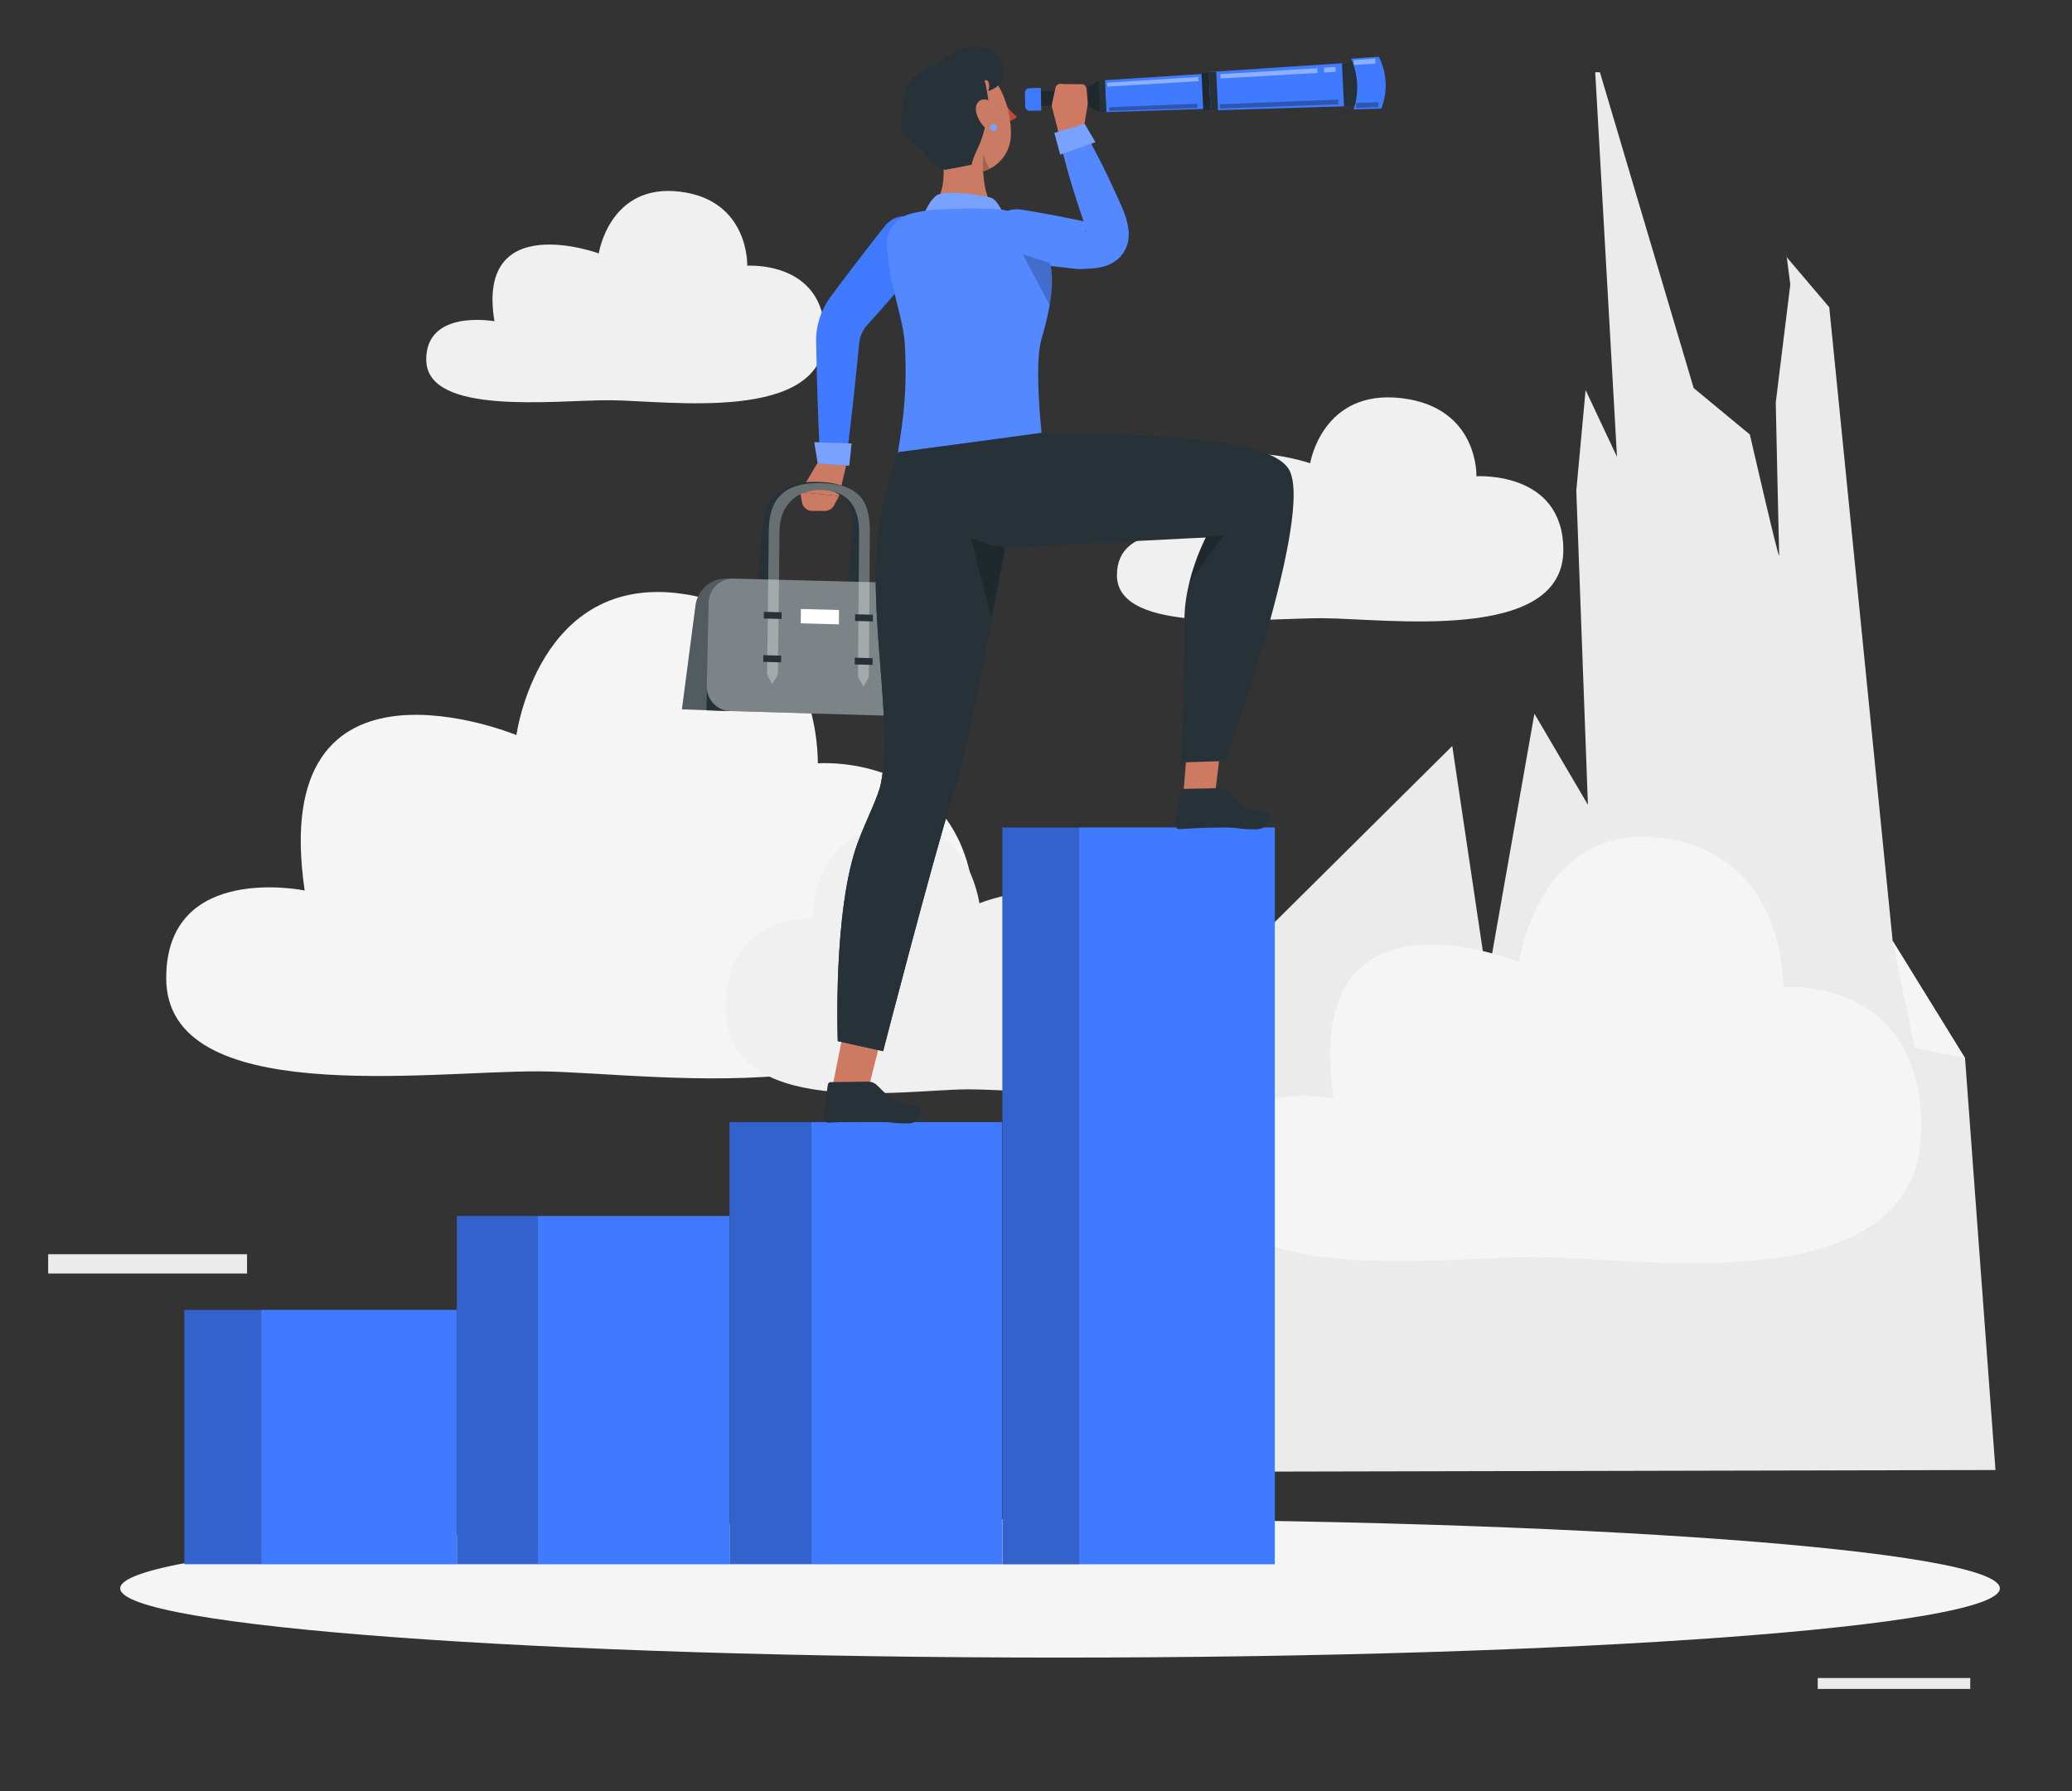 <svg width="450" height="389" viewBox="0 0 450 389" fill="none" xmlns="http://www.w3.org/2000/svg">
<rect x="0" y="0" width="450" height="389" fill="#333333" stroke="none"/>
<g clip-path="url(#clip0_226_2)">
<path d="M427.901 364.444H394.779V366.815H427.901V364.444Z" fill="#EBEBEB"/>
<path d="M309.22 339.379H300.527V339.639H309.22V339.379Z" fill="#EBEBEB"/>
<path d="M53.652 276.59H10.459V272.397H53.652V276.59Z" fill="#EBEBEB"/>
<path d="M203.147 333.032H109.471V333.293H203.147V333.032Z" fill="#EBEBEB"/>
<path d="M132.367 86.922C144.662 86.956 179.137 92.164 179.137 72.888C179.137 56.509 162.288 57.715 162.288 57.715C162.288 57.715 162.775 43.524 147.763 41.636C132.367 39.702 130.043 55.034 130.043 55.034C130.043 55.034 103.318 45.27 107.384 69.772C107.384 69.772 92.569 67.048 92.569 78.078C92.569 90.406 120.456 86.89 132.367 86.922Z" fill="#F0F0F0"/>
<path d="M116.876 232.684C141.832 232.762 211.805 244.691 211.805 200.539C211.805 163.024 177.607 165.785 177.607 165.785C177.607 165.785 178.595 133.282 148.126 128.96C116.876 124.526 112.159 159.647 112.159 159.647C112.159 159.647 57.914 137.284 66.169 193.403C66.169 193.403 36.098 187.165 36.098 212.429C36.098 240.662 92.702 232.608 116.876 232.684Z" fill="#F5F5F5"/>
<path d="M210.095 236.591C196.289 236.634 157.579 243.234 157.579 218.808C157.579 198.054 176.498 199.582 176.498 199.582C176.498 199.582 175.951 181.601 192.807 179.21C210.095 176.758 212.704 196.187 212.704 196.187C212.704 196.187 242.713 183.815 238.146 214.861C238.146 214.861 254.781 211.41 254.781 225.387C254.782 241.005 223.469 236.55 210.095 236.591Z" fill="#F0F0F0"/>
<path d="M287.146 134.266C300.916 134.303 339.525 139.798 339.525 119.456C339.525 102.171 320.655 103.443 320.655 103.443C320.655 103.443 321.2 88.469 304.388 86.477C287.145 84.435 284.542 100.616 284.542 100.616C284.542 100.616 254.611 90.313 259.166 116.169C259.166 116.169 242.574 113.295 242.574 124.934C242.575 137.942 273.807 134.231 287.146 134.266Z" fill="#F0F0F0"/>
<path d="M347.474 15.705L367.835 84.282L380.038 94.374C380.038 94.374 386.474 122.411 386.401 120.619C386.328 118.828 385.664 87.508 385.662 87.416L388.822 61.787C388.819 61.77 388.491 59.133 387.961 55.133L388.108 55.939L397.28 66.729L411.05 204.351L426.771 229.814L433.381 319.268L246.09 319.678L274.768 202.338L315.405 162.021L323.011 213.055L333.245 155.002L344.867 174.795L342.344 106.552L344.363 84.719L351.181 99.212L346.454 15.68L347.474 15.705Z" fill="#EBEBEB"/>
<path d="M411.05 204.351L415.83 227.541L426.771 229.814L411.05 204.351Z" fill="#F5F5F5"/>
<path d="M334.064 273C355.937 273.069 417.264 283.524 417.264 244.827C417.264 211.947 387.291 214.368 387.291 214.368C387.291 214.368 388.157 185.881 361.453 182.093C334.064 178.208 329.93 208.989 329.93 208.989C329.93 208.989 282.387 189.389 289.622 238.574C289.622 238.574 263.267 233.106 263.267 255.25C263.266 279.993 312.876 272.933 334.064 273Z" fill="#F5F5F5"/>
<path d="M81.522 312.039H74.856V312.371H81.522V312.039Z" fill="#EBEBEB"/>
<path d="M230.22 360.004C342.949 360.004 434.334 353.274 434.334 344.971C434.334 336.669 342.949 329.938 230.22 329.938C117.492 329.938 26.107 336.669 26.107 344.971C26.107 353.274 117.492 360.004 230.22 360.004Z" fill="#F5F5F5"/>
<path d="M276.865 179.71H217.695V339.741H276.865V179.71Z" fill="#407BFF"/>
<path opacity="0.2" d="M234.4 179.555H217.68V339.773H234.4V179.555Z" fill="black"/>
<path d="M217.616 243.71H158.446V339.74H217.616V243.71Z" fill="#407BFF"/>
<path opacity="0.2" d="M176.226 243.71H158.446V339.64H176.226V243.71Z" fill="black"/>
<path d="M158.4 264.1H99.23V339.74H158.4V264.1Z" fill="#407BFF"/>
<path opacity="0.2" d="M116.83 264.1H99.23V339.64H116.83V264.1Z" fill="black"/>
<path d="M99.212 284.494H40.044V339.742H99.212V284.494Z" fill="#407BFF"/>
<path opacity="0.2" d="M56.766 284.439H40.046V339.639H56.766V284.439Z" fill="black"/>
<path d="M200.918 56.081C198.108 59.478 195.214 62.806 192.318 66.129L190.129 68.608L188.165 70.798C187.357 71.751 186.825 72.947 186.636 74.25L185.977 80.705C185.756 82.895 185.543 85.084 185.286 87.273C184.803 91.65 184.3 96.026 183.713 100.398C183.507 101.931 182.097 103.006 180.565 102.8C179.213 102.618 178.218 101.499 178.143 100.186C177.889 95.786 177.722 91.39 177.573 86.996C177.483 84.798 177.438 82.602 177.384 80.406L177.235 73.704C177.276 70.621 178.294 67.521 180.057 64.919L182.234 61.991L184.207 59.369C186.86 55.89 189.516 52.418 192.255 49.013C194.191 46.607 197.71 46.226 200.116 48.162C202.522 50.098 202.903 53.617 200.967 56.023C200.956 56.034 200.928 56.069 200.918 56.081Z" fill="#407BFF"/>
<path d="M177.449 100.692L173.794 106.897L182.208 107.751L183.689 101.451C183.864 100.705 183.385 99.952 182.629 99.822C181.234 99.583 179.052 99.484 177.449 100.692Z" fill="#CB7A63"/>
<path d="M173.794 106.897L174.178 109.092C174.367 110.177 175.311 110.967 176.412 110.964L179.152 110.957C179.987 110.955 180.752 110.493 181.144 109.756L182.208 107.751L173.794 106.897Z" fill="#CB7A63"/>
<path d="M176.854 96.04L184.953 96.317L184.431 101.155L177.59 100.627L176.854 96.04Z" fill="#407BFF"/>
<path opacity="0.3" d="M176.854 96.04L184.953 96.317L184.431 101.155L177.59 100.627L176.854 96.04Z" fill="white"/>
<path d="M185.022 146.837L183.691 148.837L182.673 146.771L185.098 115.373C185.483 110.381 183.8 106.28 177.59 106.129C171.782 105.988 168.257 109.956 167.852 114.939L165.309 146.28L163.918 148.274L162.969 146.214L165.528 114.88C166.001 109.087 168.572 104.439 177.706 104.659C186.856 104.88 187.876 109.625 187.43 115.431L185.022 146.837Z" fill="#263238"/>
<path d="M159.285 125.658L157.679 125.65C154.335 125.634 151.501 128.109 151.067 131.425L148.106 154.052L158.524 154.423L159.285 125.658Z" fill="#263238"/>
<path opacity="0.2" d="M159.285 125.658L157.679 125.65C154.335 125.634 151.501 128.109 151.067 131.425L148.106 154.052L158.524 154.423L159.285 125.658Z" fill="white"/>
<path d="M188.7 147.102L186.346 147.036L186.575 115.638C186.611 110.646 184.641 106.545 178.421 106.394C172.603 106.253 169.355 110.221 169.299 115.204L168.947 146.545L166.602 146.479L166.97 115.145C167.038 109.352 169.284 104.704 178.433 104.924C187.599 105.145 188.95 109.89 188.911 115.696L188.7 147.102Z" fill="#263238"/>
<path d="M199.741 155.648L153.436 154.274L153.883 130.932C153.927 127.942 156.345 125.583 159.285 125.66L192.998 126.542C196.806 126.642 199.881 129.851 199.865 133.716L199.741 155.648Z" fill="#263238"/>
<path opacity="0.4" d="M194.61 155.495L158.525 154.424C155.713 154.341 153.47 151.941 153.512 149.068L153.883 130.931C153.927 127.941 156.345 125.582 159.285 125.659L192.998 126.541C196.806 126.641 199.881 129.85 199.865 133.715L199.763 150.418C199.751 153.304 197.443 155.579 194.61 155.495Z" fill="white"/>
<g opacity="0.3">
<path d="M188.7 147.102L187.509 149.102L186.347 147.036L186.576 115.638C186.612 110.646 184.642 106.545 178.422 106.394C172.604 106.253 169.356 110.221 169.3 115.204L168.948 146.545L167.697 148.539L166.604 146.478L166.972 115.144C167.04 109.351 169.286 104.703 178.435 104.923C187.601 105.144 188.952 109.889 188.913 115.695L188.7 147.102Z" fill="white"/>
</g>
<path d="M169.744 134.434L165.885 134.329L165.902 132.876L169.76 132.98L169.744 134.434Z" fill="#263238"/>
<path d="M169.64 143.855L165.772 143.747L165.79 142.288L169.656 142.395L169.64 143.855Z" fill="#263238"/>
<path d="M189.576 134.969L185.701 134.865L185.712 133.408L189.585 133.512L189.576 134.969Z" fill="#263238"/>
<path d="M189.514 144.41L185.631 144.302L185.642 142.839L189.523 142.947L189.514 144.41Z" fill="#263238"/>
<path d="M182.193 135.598L173.907 135.374L173.938 132.265L182.218 132.487L182.193 135.598Z" fill="white"/>
<path d="M217.941 20.992C218.26 20.931 218.599 21.263 218.703 21.745C218.806 22.227 218.639 22.679 218.321 22.74C218.002 22.801 217.663 22.469 217.56 21.987C217.43 21.489 217.622 21.053 217.941 20.992Z" fill="#263238"/>
<path d="M217.998 21.396C218.324 21.244 218.623 20.904 218.754 20.569C218.475 20.83 218.092 20.975 217.71 20.966C217.856 21.048 217.99 21.228 217.998 21.396Z" fill="#263238"/>
<path d="M218.636 26.29C219.476 26.325 220.287 25.986 220.853 25.365C219.628 24.301 218.555 23.076 217.661 21.722L218.636 26.29Z" fill="#B74D3C"/>
<path d="M215.263 20.203C215.726 19.622 216.442 19.3 217.184 19.339C217.215 19.349 217.247 19.354 217.28 19.353C217.443 19.35 217.572 19.215 217.569 19.052C217.566 18.889 217.431 18.76 217.269 18.763C216.341 18.688 215.434 19.066 214.835 19.779C214.789 19.832 214.765 19.9 214.765 19.971C214.765 20.134 214.897 20.266 215.06 20.266C215.133 20.272 215.205 20.249 215.263 20.203Z" fill="#263238"/>
<path d="M212.218 49.103C203.899 49.192 202.624 44.664 202.624 44.664C205.095 42.238 205.218 37.798 204.693 33.84C205.33 34.735 206.124 35.517 207.164 36.21C209.154 37.518 213.471 35.416 213.471 35.416C213.482 35.416 213.471 36.154 213.527 37.216C213.661 39.81 214.231 44.361 216.591 45.066C216.591 45.066 221.388 49.003 212.218 49.103Z" fill="#CB7A63"/>
<path d="M213.593 36.091C213.505 36.473 213.416 36.856 213.363 37.261C213.329 37.284 213.294 37.296 213.259 37.297C211.311 37.781 209.157 37.515 207.167 36.207C206.119 35.513 205.325 34.736 204.691 33.841C204.565 32.837 204.381 31.856 204.197 30.956L213.256 35.91L213.593 36.091Z" fill="#CB7A63"/>
<path d="M219.554 29.299C219.495 32.375 217.812 34.971 215.458 36.383H215.446C215.435 36.395 215.423 36.395 215.411 36.395C214.779 36.795 214.089 37.08 213.363 37.261C213.329 37.284 213.294 37.296 213.259 37.297C211.311 37.781 209.157 37.515 207.167 36.207C206.119 35.513 205.325 34.736 204.691 33.841C203.06 31.604 202.38 28.618 201.214 24.422C200.854 23.189 200.782 21.884 201.011 20.621C201.829 16.104 206.155 13.109 210.661 13.927C216.984 15.05 219.678 23.679 219.554 29.299Z" fill="#CB7A63"/>
<path opacity="0.2" d="M215.003 36.546C214.421 36.915 214.131 37.06 213.527 37.217C213.471 36.155 213.483 35.417 213.471 35.417C213.527 34.489 213.594 33.561 213.594 33.561C213.594 33.594 214.567 36.546 215.003 36.546Z" fill="black"/>
<path d="M217.369 17.954C216.692 19.03 214.56 19.94 214.632 19.69C214.999 18.797 214.931 17.083 213.824 17.484C214.13 18.167 215.048 23.302 214.632 23.925C214.404 24.266 214.189 28.374 212.44 31.996C211.045 34.886 211.045 35.782 211.045 35.782L205.366 36.878C203.24 36.612 201.26 33.896 201.085 33.595C200.343 32.318 198.074 30.641 196.894 29.754C196.384 29.37 195.985 28.805 195.769 28.199C195.38 27.109 196.175 23.181 196.348 21.334C196.597 18.677 197.992 16.219 201.846 14.641C204.229 13.665 206.234 11.524 208.665 10.677C211.097 9.83 213.989 9.868 216.043 11.421C217.053 12.185 219.066 15.257 217.369 17.954Z" fill="#263238"/>
<path d="M214.402 21.694C216.152 22.207 217.064 24.785 217.139 26.423C217.224 28.232 216.016 29.375 214.439 28.164C213.251 27.231 212.403 25.934 212.024 24.472C211.596 22.699 212.652 21.18 214.402 21.694Z" fill="#CB7A63"/>
<path d="M216.506 27.718C216.506 28.14 216.164 28.482 215.742 28.482C215.32 28.482 214.978 28.14 214.978 27.718C214.978 27.296 215.32 26.954 215.742 26.954C216.164 26.954 216.506 27.296 216.506 27.718Z" fill="#407BFF"/>
<path opacity="0.3" d="M216.506 27.718C216.506 28.14 216.164 28.482 215.742 28.482C215.32 28.482 214.978 28.14 214.978 27.718C214.978 27.296 215.32 26.954 215.742 26.954C216.164 26.954 216.506 27.296 216.506 27.718Z" fill="white"/>
<path d="M200.236 47.663C200.236 47.663 201.529 43.674 203.478 42.414C205.428 41.154 213.987 42.461 215.328 42.986C216.669 43.511 218.023 46.602 218.023 46.602L200.236 47.663Z" fill="#407BFF"/>
<path opacity="0.3" d="M200.236 47.663C200.236 47.663 201.529 43.674 203.478 42.414C205.428 41.154 213.987 42.461 215.328 42.986C216.669 43.511 218.023 46.602 218.023 46.602L200.236 47.663Z" fill="white"/>
<path d="M219.781 45.959C218.449 45.74 218.082 45.539 216.556 45.419C211.964 45.203 207.362 45.253 202.776 45.568C201.101 45.688 199.49 46.012 197.891 46.395C194.606 47.184 192.391 50.245 192.635 53.59C193.317 62.952 196.084 68.445 196.492 74.608C197.305 86.887 195.346 95.496 195.013 98.362L201.308 99.318C212.552 99.051 220.017 96.634 226.205 94.002C226.205 94.002 224.583 79.157 226.151 73.808C230.436 59.194 227.654 56.882 226.809 52.698C226.105 49.22 223.307 46.537 219.781 45.959Z" fill="#407BFF"/>
<path opacity="0.1" d="M226.151 73.804C225.637 75.548 225.469 78.299 225.469 81.206C225.469 87.244 226.207 93.998 226.207 93.998C220.023 96.637 212.554 99.052 201.305 99.32L195.01 98.358C195.345 95.495 197.302 86.886 196.497 74.608C196.083 68.447 193.322 62.957 192.639 53.586C192.393 50.243 194.607 47.179 197.894 46.396C199.493 46.005 201.103 45.692 202.78 45.569C207.365 45.256 211.96 45.2 216.556 45.412C218.077 45.535 218.446 45.736 219.776 45.96C223.309 46.541 226.105 49.214 226.809 52.703C227.111 54.201 227.67 55.465 228.05 57.142C228.519 59.177 228.743 61.827 227.96 66.266C227.604 68.347 227.023 70.818 226.151 73.804Z" fill="white"/>
<path d="M221.59 45.506C223.888 45.83 226.165 46.289 228.453 46.675C230.733 47.115 233.011 47.567 235.283 48.056L234.46 47.991C235.474 48.036 236.366 48.115 236.929 48.15C237.201 48.17 237.392 48.165 237.321 48.206C237.307 48.229 237.174 48.271 237.019 48.371C236.825 48.475 236.591 48.644 236.337 48.904C235.813 49.429 235.603 50.132 235.618 50.34C235.614 50.567 235.686 50.514 235.698 50.338C235.737 49.977 235.66 49.287 235.511 48.577L235.615 48.872C234.462 45.544 233.367 42.193 232.364 38.805C231.391 35.406 230.456 31.992 229.792 28.472C229.537 27.121 230.426 25.818 231.778 25.563C232.812 25.368 233.819 25.848 234.348 26.686C236.253 29.72 237.886 32.86 239.481 36.015C241.047 39.182 242.52 42.385 243.935 45.61L244.039 45.905C244.426 46.925 244.804 47.998 245.031 49.441C245.135 50.165 245.208 51.027 245.043 52.147C244.89 53.242 244.29 54.811 243.108 55.964C242.53 56.543 241.905 56.95 241.31 57.262C240.742 57.547 240.183 57.749 239.727 57.873C238.775 58.136 238.06 58.213 237.428 58.278C236.18 58.396 235.259 58.401 234.462 58.448L234.334 58.456L233.638 58.383C231.327 58.141 229.021 57.863 226.717 57.572C224.422 57.228 222.115 56.956 219.83 56.549C216.79 56.008 214.764 53.104 215.306 50.063C215.835 47.093 218.628 45.093 221.59 45.506Z" fill="#407BFF"/>
<g opacity="0.1">
<path d="M221.59 45.506C223.888 45.83 226.165 46.289 228.453 46.675C230.733 47.115 233.011 47.567 235.283 48.056L234.46 47.991C235.474 48.036 236.366 48.115 236.929 48.15C237.201 48.17 237.392 48.165 237.321 48.206C237.307 48.229 237.174 48.271 237.019 48.371C236.825 48.475 236.591 48.644 236.337 48.904C235.813 49.429 235.603 50.132 235.618 50.34C235.614 50.567 235.686 50.514 235.698 50.338C235.737 49.977 235.66 49.287 235.511 48.577L235.615 48.872C234.462 45.544 233.367 42.193 232.364 38.805C231.391 35.406 230.456 31.992 229.792 28.472C229.537 27.121 230.426 25.818 231.778 25.563C232.812 25.368 233.819 25.848 234.348 26.686C236.253 29.72 237.886 32.86 239.481 36.015C241.047 39.182 242.52 42.385 243.935 45.61L244.039 45.905C244.426 46.925 244.804 47.998 245.031 49.441C245.135 50.165 245.208 51.027 245.043 52.147C244.89 53.242 244.29 54.811 243.108 55.964C242.53 56.543 241.905 56.95 241.31 57.262C240.742 57.547 240.183 57.749 239.727 57.873C238.775 58.136 238.06 58.213 237.428 58.278C236.18 58.396 235.259 58.401 234.462 58.448L234.334 58.456L233.638 58.383C231.327 58.141 229.021 57.863 226.717 57.572C224.422 57.228 222.115 56.956 219.83 56.549C216.79 56.008 214.764 53.104 215.306 50.063C215.835 47.093 218.628 45.093 221.59 45.506Z" fill="white"/>
</g>
<path d="M262.943 23.978L292.924 23.059L292.464 13.667L262.543 15.637L262.943 23.978Z" fill="#407BFF"/>
<path d="M240.282 24.338L264.526 23.558L264.157 15.857L239.956 17.418L240.282 24.338Z" fill="#407BFF"/>
<path d="M261.325 23.755L262.914 23.923L262.52 15.695L260.955 16.015L261.325 23.755Z" fill="#263238"/>
<path opacity="0.2" d="M261.325 23.755L262.914 23.923L262.52 15.695L260.955 16.015L261.325 23.755Z" fill="black"/>
<path d="M262.916 23.979L264.544 23.929L264.141 15.532L262.517 15.639L262.916 23.979Z" fill="#263238"/>
<path d="M236.518 23.2L238.924 24.317L238.606 17.57L236.316 18.913L236.518 23.2Z" fill="#263238"/>
<path d="M224.198 23.116L231.327 22.745L231.179 19.587L224.053 20.013L224.198 23.116Z" fill="#263238"/>
<path opacity="0.2" d="M224.198 23.116L231.327 22.745L231.179 19.587L224.053 20.013L224.198 23.116Z" fill="black"/>
<path d="M230.352 23.383L238.284 23.078L238.076 18.658L230.153 19.127L230.352 23.383Z" fill="#263238"/>
<path opacity="0.2" d="M236.518 23.2L238.924 24.317L238.606 17.57L236.316 18.913L236.518 23.2Z" fill="black"/>
<path d="M238.967 24.381L240.282 24.338L239.956 17.418L238.643 17.503L238.967 24.381Z" fill="#263238"/>
<path d="M291.903 23.09L296.606 22.922L296.144 13.494L291.445 13.734L291.903 23.09Z" fill="#263238"/>
<path d="M293.989 23.757L299.989 23.589L300.138 23.174C301.42 19.617 301.165 15.687 299.434 12.326L293.448 12.74L293.579 13.054C295.001 16.456 295.147 20.257 293.989 23.757Z" fill="#407BFF"/>
<g opacity="0.4">
<path d="M287.598 14.709L290.025 14.559L290.074 15.594L287.609 15.736C287.55 15.398 287.57 15.052 287.598 14.709Z" fill="white"/>
<path d="M286.13 14.824C286.104 15.166 286.088 15.509 286.141 15.845L265.096 17.037L265.045 16.102L286.13 14.824Z" fill="white"/>
</g>
<g opacity="0.4">
<path d="M240.469 17.964L240.513 18.803L260.286 17.629L260.243 16.711L240.469 17.964Z" fill="white"/>
</g>
<g opacity="0.4">
<path d="M293.978 13.064L294.037 14.112L298.727 13.803L298.676 12.734L293.978 13.064Z" fill="white"/>
</g>
<path opacity="0.3" d="M299.384 22.204C299.354 22.562 299.336 22.921 299.393 23.275L294.536 23.441L294.477 22.392L299.384 22.204Z" fill="black"/>
<path opacity="0.3" d="M290.686 21.619C290.658 21.966 290.642 22.314 290.696 22.656L264.954 23.576L264.903 22.642L290.686 21.619Z" fill="black"/>
<path opacity="0.3" d="M260.049 22.523C260.029 22.829 260.017 23.138 260.061 23.441L240.934 24.113L240.89 23.272L260.049 22.523Z" fill="black"/>
<path d="M222.595 20.133L222.657 23.153C222.667 23.666 223.132 24.075 223.697 24.065L226.148 24.023L226.046 19.075L223.596 19.165C223.032 19.187 222.585 19.619 222.595 20.133Z" fill="#407BFF"/>
<path d="M235.265 28.511L236.196 22.883C236.235 22.649 236.243 22.411 236.222 22.176L235.955 19.193C235.911 18.807 235.64 18.428 235.22 18.299L230.724 18.247C230.131 18.06 229.479 18.344 229.282 18.872L228.475 22.559C228.414 22.835 228.42 23.122 228.492 23.395L229.826 28.472C229.955 28.896 230.346 29.226 230.83 29.319L233.768 29.345C234.46 29.478 235.124 29.109 235.265 28.511Z" fill="#CE7A63"/>
<path d="M237.909 30.882L230.264 33.571L228.991 28.874L235.555 26.877L237.909 30.882Z" fill="#407BFF"/>
<path opacity="0.3" d="M237.909 30.882L230.264 33.571L228.991 28.874L235.555 26.877L237.909 30.882Z" fill="white"/>
<path opacity="0.2" d="M227.962 66.267L222.103 55.208L228.052 57.142C228.521 59.178 228.745 61.828 227.962 66.267Z" fill="black"/>
<path d="M258.167 158.075L256.955 173.096L263.792 173.226L265.668 157.752L258.167 158.075Z" fill="#CE7A63"/>
<path d="M264.875 171.174L257.076 171.332C256.782 171.338 256.529 171.561 256.468 171.871L255.125 178.711C255.002 179.317 255.359 179.911 255.922 180.038C255.994 180.054 256.068 180.062 256.142 180.062C258.953 179.953 261.451 179.737 264.952 179.671C269.082 179.589 268.04 180.14 272.896 180.116C275.822 180.098 276.323 176.517 275.08 176.367C269.394 175.715 268.787 173.886 266.575 171.748C266.094 171.339 265.489 171.135 264.875 171.174Z" fill="#263238"/>
<path d="M183.509 222.446L180.744 236.242L188.095 238.487L191.636 224.396L183.509 222.446Z" fill="#CE7A63"/>
<path d="M222.84 94.604C222.84 94.604 212.377 155.668 206.694 173.639C202.648 186.435 191.794 228.299 191.794 228.299L181.948 226.116C181.948 226.116 180.847 197.62 186.323 182.911C188.191 177.893 190.629 173.366 191.289 170.255C194.109 156.964 188.297 132.852 190.866 114.868C192.259 105.12 195.234 98.168 195.234 98.168L222.84 94.604Z" fill="#263238"/>
<path d="M206.694 173.639C202.648 186.435 191.794 228.299 191.794 228.299L181.948 226.116C181.948 226.116 180.847 197.62 186.323 182.911C188.191 177.893 190.629 173.366 191.289 170.255C194.109 156.964 188.297 132.852 190.866 114.868C192.259 105.12 195.234 98.168 195.234 98.168" fill="#263238"/>
<path opacity="0.2" d="M210.011 113.479L215.278 134.161L219.131 114.378L210.011 113.479Z" fill="black"/>
<path d="M266.148 165.28L256.528 165.59C256.528 165.59 257.238 153 257.238 134.64C257.238 131.81 257.678 129.02 258.298 126.52C259.668 120.91 261.888 116.73 261.888 116.73C261.888 116.73 260.858 116.79 259.098 116.87C253.658 117.15 219.936 118.892 219.276 118.842C218.776 118.792 215.712 119.198 210.218 116.52C200.01 111.543 199.908 97.57 199.908 97.57L226.198 94C226.198 94.02 226.628 94.08 232.958 94.19C252.148 94.52 275.731 95.263 279.87 101.851C285.691 111.119 266.148 165.28 266.148 165.28Z" fill="#263238"/>
<path d="M188.463 234.916L180.396 235.025C180.092 235.029 179.843 235.254 179.797 235.565L178.793 242.46C178.7 243.071 179.103 243.673 179.693 243.805C179.769 243.822 179.845 243.831 179.922 243.831C182.826 243.739 185.402 243.537 189.023 243.493C193.296 243.437 192.247 243.987 197.275 243.994C200.304 243.995 200.62 240.383 199.325 240.223C193.4 239.528 192.667 237.678 190.256 235.506C189.736 235.09 189.098 234.88 188.463 234.916Z" fill="#263238"/>
<path opacity="0.2" d="M258.297 126.52C259.667 120.91 261.887 116.73 261.887 116.73C261.887 116.73 260.857 116.79 259.097 116.87C259.017 116.84 258.937 116.82 258.837 116.82L265.849 116.23L258.297 126.52Z" fill="black"/>
</g>
<defs>
<clipPath id="clip0_226_2">
<rect width="450" height="389" fill="white"/>
</clipPath>
</defs>
</svg>

